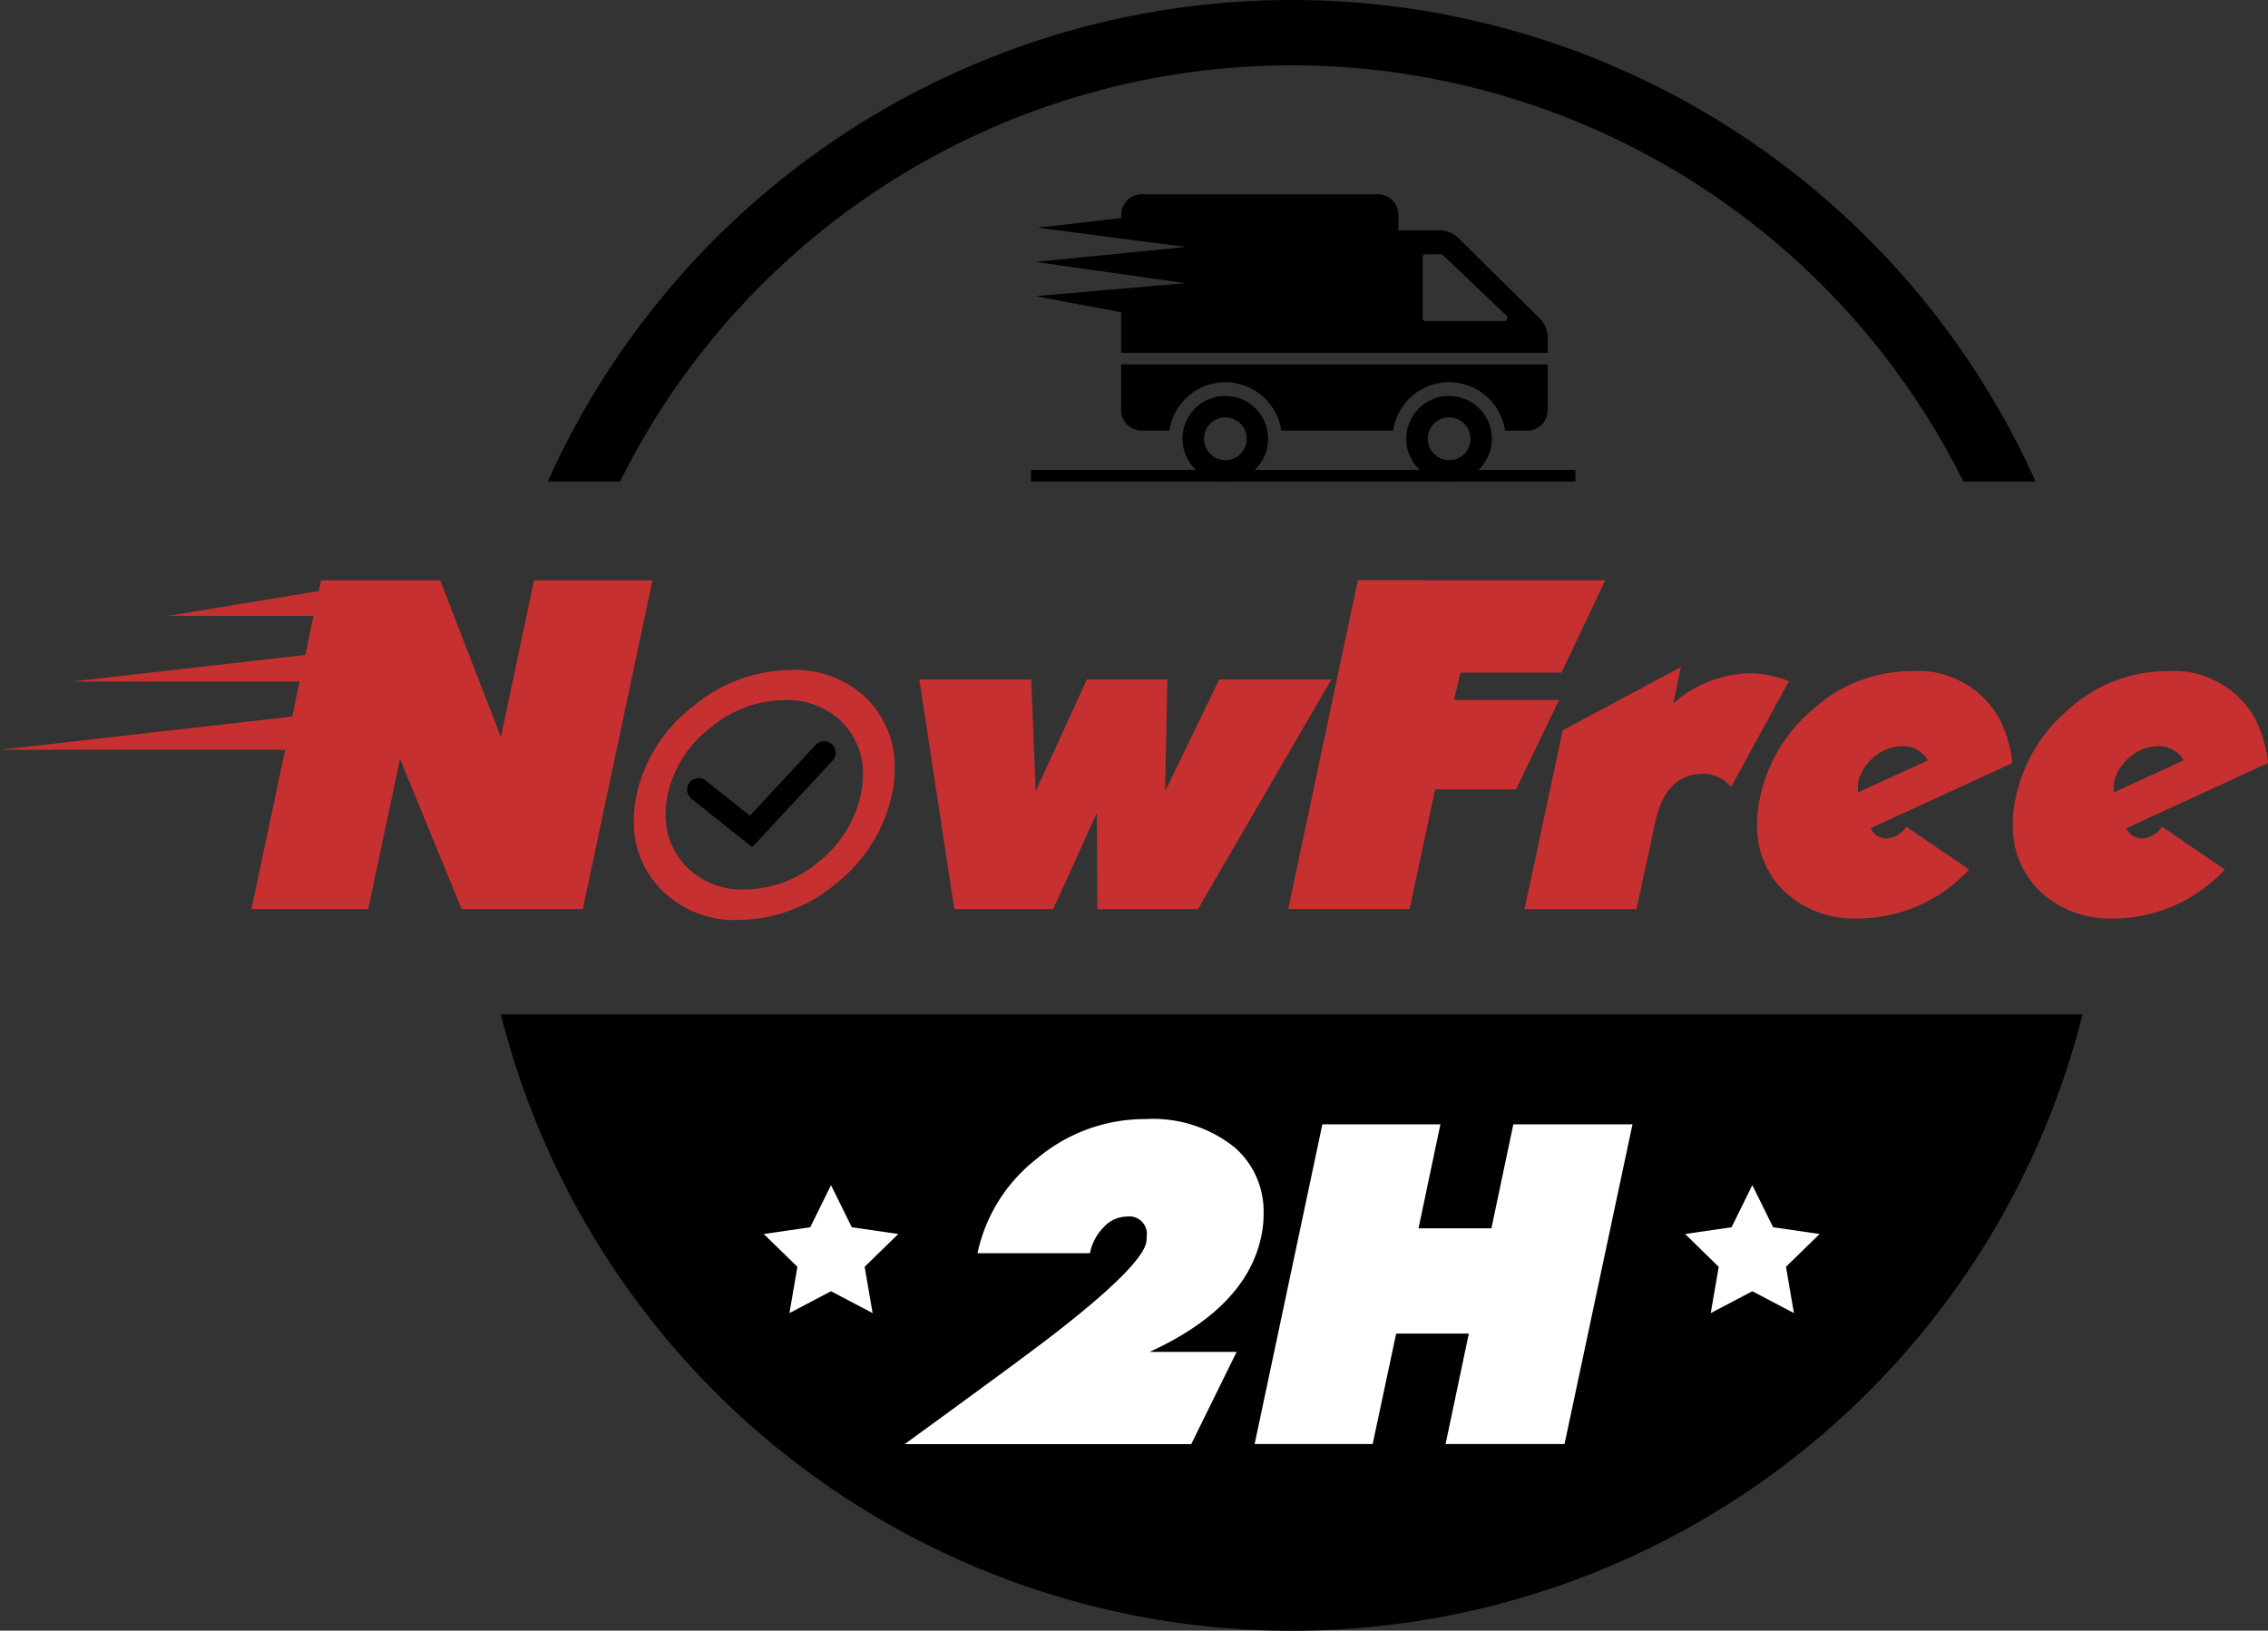 <svg id="Group_5065" data-name="Group 5065" xmlns="http://www.w3.org/2000/svg" width="71.283" height="51.255" viewBox="0 0 71.283 51.255">
  <rect x="0" y="0" width="71.283" height="51.255" fill="#333333" stroke="none"/>
  <path id="Path_4868" data-name="Path 4868" d="M537.447,1148.347a23.569,23.569,0,0,1,21.11,13.081h2.27a25.625,25.625,0,0,0-46.759,0h2.271A23.568,23.568,0,0,1,537.447,1148.347Z" transform="translate(-496.85 -1146.293)"/>
  <path id="Path_4869" data-name="Path 4869" d="M557.582,1234.2H510a25.631,25.631,0,0,0,49.711,0Z" transform="translate(-494.257 -1202.314)"/>
  <g id="Group_5058" data-name="Group 5058" transform="translate(28.435 35.172)">
    <path id="Path_4870" data-name="Path 4870" d="M556.2,1246.962q-.471,2.234-3.507,3.626h2.734l-1.427,2.9h-9.008q4.062-2.951,4.891-3.612,2.55-2,2.706-2.734a1.493,1.493,0,0,0,.013-.189.552.552,0,0,0-.632-.619,1,1,0,0,0-.717.33,1.608,1.608,0,0,0-.436.822h-3.535a5.111,5.111,0,0,1,1.876-2.979,5.248,5.248,0,0,1,3.4-1.237,4.107,4.107,0,0,1,2.811.893,2.667,2.667,0,0,1,.906,2.087A3.391,3.391,0,0,1,556.2,1246.962Z" transform="translate(-544.995 -1243.266)" fill="#fff"/>
    <path id="Path_4871" data-name="Path 4871" d="M587.193,1243.731l-2.136,10.049h-3.738l.73-3.471h-2.284l-.738,3.471h-3.71l2.129-10.049h3.71l-.688,3.268h2.291l.689-3.268Z" transform="translate(-564.319 -1243.562)" fill="#fff"/>
  </g>
  <g id="Group_5059" data-name="Group 5059" transform="translate(24.003 37.252)">
    <path id="Path_4872" data-name="Path 4872" d="M534.892,1249l.654,1.324,1.461.212-1.057,1.031.25,1.455-1.307-.687-1.307.687.25-1.455-1.057-1.031,1.461-.212Z" transform="translate(-532.777 -1249)" fill="#fff"/>
    <path id="Path_4873" data-name="Path 4873" d="M614.73,1249l.654,1.324,1.461.212-1.057,1.031.25,1.455-1.307-.687-1.307.687.25-1.455-1.057-1.031,1.461-.212Z" transform="translate(-583.658 -1249)" fill="#fff"/>
  </g>
  <g id="Group_5062" data-name="Group 5062" transform="translate(0 18.241)">
    <g id="Group_5060" data-name="Group 5060" transform="translate(21.591 5.061)">
      <path id="Path_4874" data-name="Path 4874" d="M528.177,1213.865l-1.915-1.525a.363.363,0,0,1,.452-.568l1.389,1.106,2.065-2.224a.363.363,0,1,1,.532.494Z" transform="translate(-526.125 -1210.539)"/>
    </g>
    <g id="Group_5061" data-name="Group 5061" transform="translate(0 0)">
      <path id="Path_4875" data-name="Path 4875" d="M528.876,1205.288a3.234,3.234,0,0,0-2.413-.933,4.829,4.829,0,0,0-3.086,1.152,4.767,4.767,0,0,0-1.77,2.779,3.772,3.772,0,0,0-.087.787,3,3,0,0,0,.918,2.24,3.231,3.231,0,0,0,2.356.9,4.791,4.791,0,0,0,3.082-1.145,4.857,4.857,0,0,0,1.767-2.851,3.487,3.487,0,0,0,.079-.737A3.053,3.053,0,0,0,528.876,1205.288Zm-.213,2.943a3.674,3.674,0,0,1-1.337,2.157,3.623,3.623,0,0,1-2.331.866,2.444,2.444,0,0,1-1.782-.678,2.272,2.272,0,0,1-.694-1.7,2.857,2.857,0,0,1,.065-.6,3.609,3.609,0,0,1,1.339-2.1,3.653,3.653,0,0,1,2.335-.872,2.448,2.448,0,0,1,1.826.705,2.311,2.311,0,0,1,.639,1.657A2.65,2.65,0,0,1,528.663,1208.23Z" transform="translate(-501.6 -1201.537)" fill="#c73030"/>
      <path id="Path_4876" data-name="Path 4876" d="M559.214,1205.172l-4.191,7.219h-3.165l-.014-3.02-1.373,3.02h-3.107l-1.1-7.219h3.519l.137,3.519,1.612-3.519h2.529l-.072,3.519,1.7-3.519Z" transform="translate(-517.37 -1202.057)" fill="#c73030"/>
      <path id="Path_4877" data-name="Path 4877" d="M588.2,1196.585l-1.373,2.9h-3.179l-.2.86h3.3l-1.351,2.811h-2.544l-.8,3.758h-3.816l2.19-10.333Z" transform="translate(-537.748 -1196.585)" fill="#c73030"/>
      <path id="Path_4878" data-name="Path 4878" d="M607.025,1204.544l-1.821,3.331a1.075,1.075,0,0,0-.875-.419q-1.17,0-1.5,1.5l-.593,2.753h-3.519l1.2-5.622,3.714-1.987-.238,1.142a3.734,3.734,0,0,1,2.385-.947A3.427,3.427,0,0,1,607.025,1204.544Z" transform="translate(-550.801 -1201.372)" fill="#c73030"/>
      <path id="Path_4879" data-name="Path 4879" d="M626.885,1207.358l-4.451,2.045a.524.524,0,0,0,.47.325.812.812,0,0,0,.65-.369l1.973,1.344a4.773,4.773,0,0,1-3.512,1.539,3.185,3.185,0,0,1-2.269-.827,2.815,2.815,0,0,1-.882-2.15,3.864,3.864,0,0,1,.087-.8,4.962,4.962,0,0,1,1.723-2.844,4.582,4.582,0,0,1,3.017-1.152,2.931,2.931,0,0,1,2.753,1.431A3.893,3.893,0,0,1,626.885,1207.358Zm-2.652-.086a.911.911,0,0,0-.8-.448,1.364,1.364,0,0,0-.889.343,1.4,1.4,0,0,0-.506.8,1.621,1.621,0,0,0,0,.311Z" transform="translate(-563.637 -1201.613)" fill="#c73030"/>
      <path id="Path_4880" data-name="Path 4880" d="M649.04,1207.358l-4.451,2.045a.524.524,0,0,0,.47.325.812.812,0,0,0,.65-.369l1.973,1.344a4.774,4.774,0,0,1-3.512,1.539,3.186,3.186,0,0,1-2.269-.827,2.815,2.815,0,0,1-.882-2.15,3.856,3.856,0,0,1,.087-.8,4.961,4.961,0,0,1,1.723-2.844,4.582,4.582,0,0,1,3.017-1.152,2.932,2.932,0,0,1,2.753,1.431A3.9,3.9,0,0,1,649.04,1207.358Zm-2.652-.086a.911.911,0,0,0-.795-.448,1.364,1.364,0,0,0-.889.343,1.4,1.4,0,0,0-.506.8,1.56,1.56,0,0,0,0,.311Z" transform="translate(-577.756 -1201.613)" fill="#c73030"/>
      <path id="Path_4881" data-name="Path 4881" d="M483.382,1196.585l-1.041,4.928-1.908-4.928h-3.743l-.072.338-4.743.779h4.578l-.26,1.229-7.334.835h7.157l-.233,1.1-9.186,1.046h8.964l-1.061,5.007h3.671l1-4.719,1.937,4.719h3.808l2.19-10.333Z" transform="translate(-466.598 -1196.585)" fill="#c73030"/>
    </g>
  </g>
  <g id="Group_5064" data-name="Group 5064" transform="translate(32.548 6.108)">
    <g id="Group_5063" data-name="Group 5063" transform="translate(0 0)">
      <path id="Path_4882" data-name="Path 4882" d="M562.3,1169.471a1.345,1.345,0,1,0,1.343,1.346A1.345,1.345,0,0,0,562.3,1169.471Zm0,2.018a.672.672,0,1,1,.672-.672A.673.673,0,0,1,562.3,1171.489Zm10.133-3.012v1.435a.648.648,0,0,1-.648.649h-.694a1.778,1.778,0,0,0-3.519,0h-3.514a1.777,1.777,0,0,0-3.517,0h-.868a.648.648,0,0,1-.648-.649v-1.435Zm-3.1.994a1.345,1.345,0,1,0,1.343,1.346A1.346,1.346,0,0,0,569.333,1169.471Zm0,2.018a.672.672,0,1,1,.672-.672A.672.672,0,0,1,569.333,1171.489Zm2.845-4.456-2.547-2.519a.866.866,0,0,0-.607-.251h-1.285v-.482a.647.647,0,0,0-.648-.648h-7.417a.649.649,0,0,0-.648.648v.1l-2.63.3,4.66.607-4.72.469,4.7.669-4.7.408,2.69.507v1.274h13.407v-.473A.868.868,0,0,0,572.178,1167.032Zm-1.11.084H568.6a.1.1,0,0,1-.1-.1v-1.9a.1.1,0,0,1,.1-.1h.469a.11.11,0,0,1,.072.028l1.994,1.9A.1.1,0,0,1,571.068,1167.116Z" transform="translate(-556.335 -1163.133)"/>
    </g>
  </g>
  <rect id="Rectangle_14" data-name="Rectangle 14" width="17.114" height="0.364" transform="translate(32.402 14.771)"/>
</svg>
